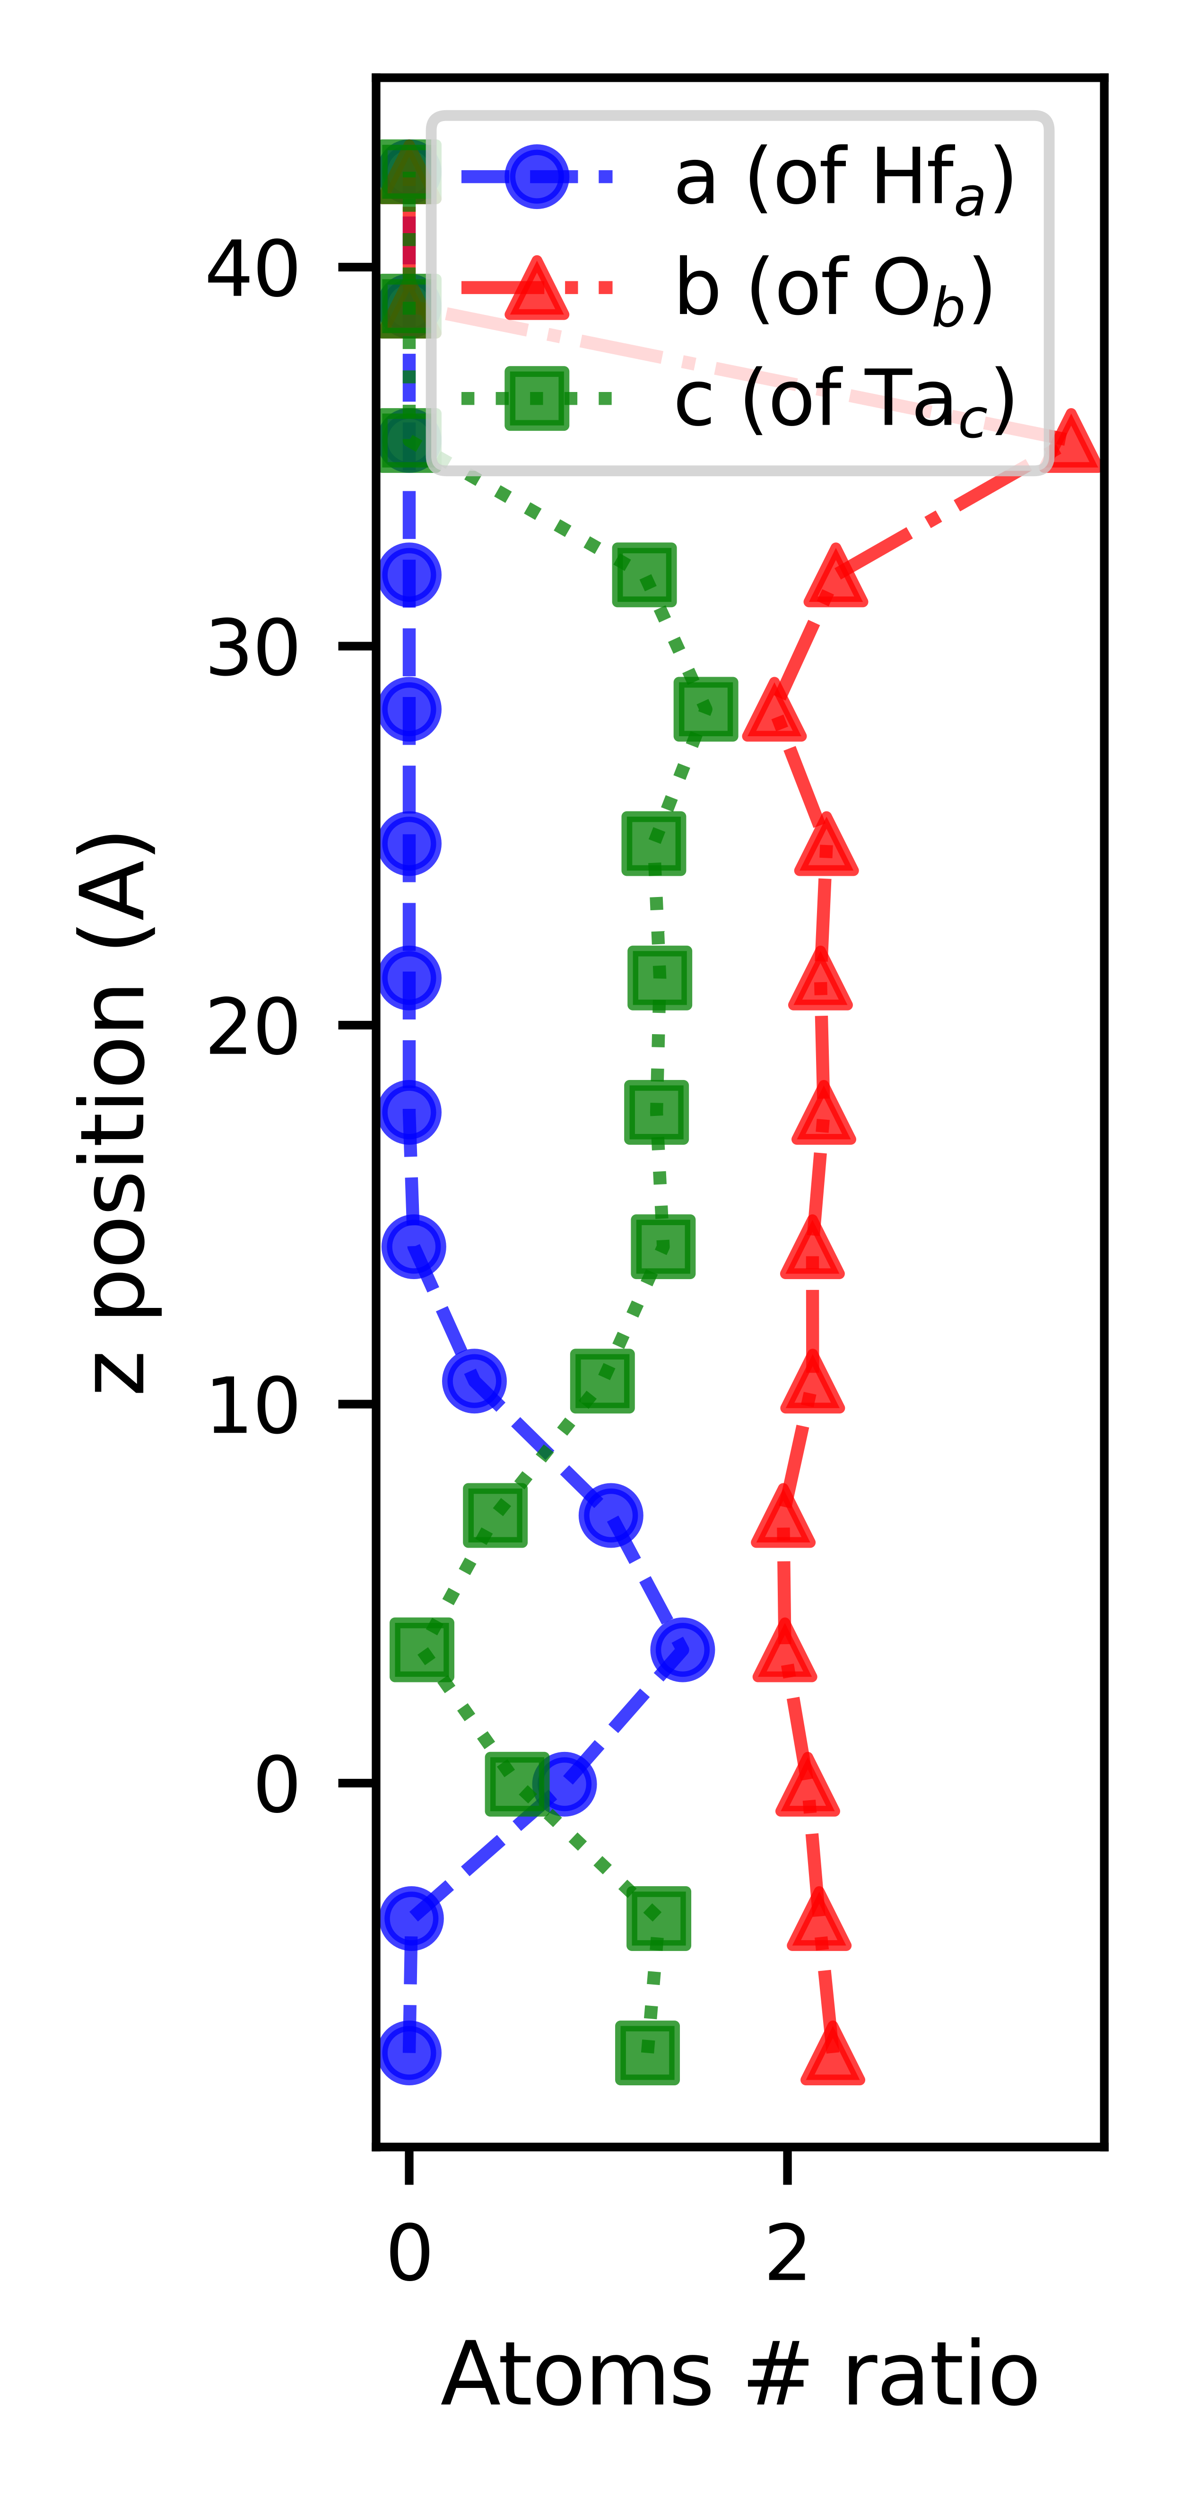 <?xml version="1.0" encoding="utf-8" standalone="no"?>
<!DOCTYPE svg PUBLIC "-//W3C//DTD SVG 1.1//EN"
  "http://www.w3.org/Graphics/SVG/1.1/DTD/svg11.dtd">
<svg xmlns:xlink="http://www.w3.org/1999/xlink" width="109.525pt" height="231.637pt" viewBox="0 0 109.525 231.637" xmlns="http://www.w3.org/2000/svg" version="1.1">
 <defs>
  <style type="text/css">*{stroke-linejoin: round; stroke-linecap: butt}</style>
 </defs>
 <g id="figure_1">
  <g id="patch_1">
   <path d="M 0 231.637 
L 109.525 231.637 
L 109.525 0 
L 0 0 
z
" style="fill: #ffffff"/>
  </g>
  <g id="axes_1">
   <g id="patch_2">
    <path d="M 34.85 198.92 
L 102.325 198.92 
L 102.325 7.2 
L 34.85 7.2 
z
" style="fill: #ffffff"/>
   </g>
   <g id="matplotlib.axis_1">
    <g id="xtick_1">
     <g id="line2d_1">
      <defs>
       <path id="md4d150d912" d="M 0 0 
L 0 3.5 
" style="stroke: #000000; stroke-width: 0.8"/>
      </defs>
      <g>
       <use xlink:href="#md4d150d912" x="37.917" y="198.92" style="stroke: #000000; stroke-width: 0.8"/>
      </g>
     </g>
     <g id="text_1">
      <!-- 0 -->
      <g transform="translate(35.69 211.239) scale(0.07 -0.07)">
       <defs>
        <path id="DejaVuSans-30" d="M 2034 4250 
Q 1547 4250 1301 3770 
Q 1056 3291 1056 2328 
Q 1056 1369 1301 889 
Q 1547 409 2034 409 
Q 2525 409 2770 889 
Q 3016 1369 3016 2328 
Q 3016 3291 2770 3770 
Q 2525 4250 2034 4250 
z
M 2034 4750 
Q 2819 4750 3233 4129 
Q 3647 3509 3647 2328 
Q 3647 1150 3233 529 
Q 2819 -91 2034 -91 
Q 1250 -91 836 529 
Q 422 1150 422 2328 
Q 422 3509 836 4129 
Q 1250 4750 2034 4750 
z
" transform="scale(0.016)"/>
       </defs>
       <use xlink:href="#DejaVuSans-30"/>
      </g>
     </g>
    </g>
    <g id="xtick_2">
     <g id="line2d_2">
      <g>
       <use xlink:href="#md4d150d912" x="72.969" y="198.92" style="stroke: #000000; stroke-width: 0.8"/>
      </g>
     </g>
     <g id="text_2">
      <!-- 2 -->
      <g transform="translate(70.742 211.239) scale(0.07 -0.07)">
       <defs>
        <path id="DejaVuSans-32" d="M 1228 531 
L 3431 531 
L 3431 0 
L 469 0 
L 469 531 
Q 828 903 1448 1529 
Q 2069 2156 2228 2338 
Q 2531 2678 2651 2914 
Q 2772 3150 2772 3378 
Q 2772 3750 2511 3984 
Q 2250 4219 1831 4219 
Q 1534 4219 1204 4116 
Q 875 4013 500 3803 
L 500 4441 
Q 881 4594 1212 4672 
Q 1544 4750 1819 4750 
Q 2544 4750 2975 4387 
Q 3406 4025 3406 3419 
Q 3406 3131 3298 2873 
Q 3191 2616 2906 2266 
Q 2828 2175 2409 1742 
Q 1991 1309 1228 531 
z
" transform="scale(0.016)"/>
       </defs>
       <use xlink:href="#DejaVuSans-32"/>
      </g>
     </g>
    </g>
    <g id="text_3">
     <!-- Atoms # ratio -->
     <g transform="translate(40.809 222.773) scale(0.08 -0.08)">
      <defs>
       <path id="DejaVuSans-41" d="M 2188 4044 
L 1331 1722 
L 3047 1722 
L 2188 4044 
z
M 1831 4666 
L 2547 4666 
L 4325 0 
L 3669 0 
L 3244 1197 
L 1141 1197 
L 716 0 
L 50 0 
L 1831 4666 
z
" transform="scale(0.016)"/>
       <path id="DejaVuSans-74" d="M 1172 4494 
L 1172 3500 
L 2356 3500 
L 2356 3053 
L 1172 3053 
L 1172 1153 
Q 1172 725 1289 603 
Q 1406 481 1766 481 
L 2356 481 
L 2356 0 
L 1766 0 
Q 1100 0 847 248 
Q 594 497 594 1153 
L 594 3053 
L 172 3053 
L 172 3500 
L 594 3500 
L 594 4494 
L 1172 4494 
z
" transform="scale(0.016)"/>
       <path id="DejaVuSans-6f" d="M 1959 3097 
Q 1497 3097 1228 2736 
Q 959 2375 959 1747 
Q 959 1119 1226 758 
Q 1494 397 1959 397 
Q 2419 397 2687 759 
Q 2956 1122 2956 1747 
Q 2956 2369 2687 2733 
Q 2419 3097 1959 3097 
z
M 1959 3584 
Q 2709 3584 3137 3096 
Q 3566 2609 3566 1747 
Q 3566 888 3137 398 
Q 2709 -91 1959 -91 
Q 1206 -91 779 398 
Q 353 888 353 1747 
Q 353 2609 779 3096 
Q 1206 3584 1959 3584 
z
" transform="scale(0.016)"/>
       <path id="DejaVuSans-6d" d="M 3328 2828 
Q 3544 3216 3844 3400 
Q 4144 3584 4550 3584 
Q 5097 3584 5394 3201 
Q 5691 2819 5691 2113 
L 5691 0 
L 5113 0 
L 5113 2094 
Q 5113 2597 4934 2840 
Q 4756 3084 4391 3084 
Q 3944 3084 3684 2787 
Q 3425 2491 3425 1978 
L 3425 0 
L 2847 0 
L 2847 2094 
Q 2847 2600 2669 2842 
Q 2491 3084 2119 3084 
Q 1678 3084 1418 2786 
Q 1159 2488 1159 1978 
L 1159 0 
L 581 0 
L 581 3500 
L 1159 3500 
L 1159 2956 
Q 1356 3278 1631 3431 
Q 1906 3584 2284 3584 
Q 2666 3584 2933 3390 
Q 3200 3197 3328 2828 
z
" transform="scale(0.016)"/>
       <path id="DejaVuSans-73" d="M 2834 3397 
L 2834 2853 
Q 2591 2978 2328 3040 
Q 2066 3103 1784 3103 
Q 1356 3103 1142 2972 
Q 928 2841 928 2578 
Q 928 2378 1081 2264 
Q 1234 2150 1697 2047 
L 1894 2003 
Q 2506 1872 2764 1633 
Q 3022 1394 3022 966 
Q 3022 478 2636 193 
Q 2250 -91 1575 -91 
Q 1294 -91 989 -36 
Q 684 19 347 128 
L 347 722 
Q 666 556 975 473 
Q 1284 391 1588 391 
Q 1994 391 2212 530 
Q 2431 669 2431 922 
Q 2431 1156 2273 1281 
Q 2116 1406 1581 1522 
L 1381 1569 
Q 847 1681 609 1914 
Q 372 2147 372 2553 
Q 372 3047 722 3315 
Q 1072 3584 1716 3584 
Q 2034 3584 2315 3537 
Q 2597 3491 2834 3397 
z
" transform="scale(0.016)"/>
       <path id="DejaVuSans-20" transform="scale(0.016)"/>
       <path id="DejaVuSans-23" d="M 3272 2816 
L 2363 2816 
L 2100 1772 
L 3016 1772 
L 3272 2816 
z
M 2803 4594 
L 2478 3297 
L 3391 3297 
L 3719 4594 
L 4219 4594 
L 3897 3297 
L 4872 3297 
L 4872 2816 
L 3775 2816 
L 3519 1772 
L 4513 1772 
L 4513 1294 
L 3397 1294 
L 3072 0 
L 2572 0 
L 2894 1294 
L 1978 1294 
L 1656 0 
L 1153 0 
L 1478 1294 
L 494 1294 
L 494 1772 
L 1594 1772 
L 1856 2816 
L 850 2816 
L 850 3297 
L 1978 3297 
L 2297 4594 
L 2803 4594 
z
" transform="scale(0.016)"/>
       <path id="DejaVuSans-72" d="M 2631 2963 
Q 2534 3019 2420 3045 
Q 2306 3072 2169 3072 
Q 1681 3072 1420 2755 
Q 1159 2438 1159 1844 
L 1159 0 
L 581 0 
L 581 3500 
L 1159 3500 
L 1159 2956 
Q 1341 3275 1631 3429 
Q 1922 3584 2338 3584 
Q 2397 3584 2469 3576 
Q 2541 3569 2628 3553 
L 2631 2963 
z
" transform="scale(0.016)"/>
       <path id="DejaVuSans-61" d="M 2194 1759 
Q 1497 1759 1228 1600 
Q 959 1441 959 1056 
Q 959 750 1161 570 
Q 1363 391 1709 391 
Q 2188 391 2477 730 
Q 2766 1069 2766 1631 
L 2766 1759 
L 2194 1759 
z
M 3341 1997 
L 3341 0 
L 2766 0 
L 2766 531 
Q 2569 213 2275 61 
Q 1981 -91 1556 -91 
Q 1019 -91 701 211 
Q 384 513 384 1019 
Q 384 1609 779 1909 
Q 1175 2209 1959 2209 
L 2766 2209 
L 2766 2266 
Q 2766 2663 2505 2880 
Q 2244 3097 1772 3097 
Q 1472 3097 1187 3025 
Q 903 2953 641 2809 
L 641 3341 
Q 956 3463 1253 3523 
Q 1550 3584 1831 3584 
Q 2591 3584 2966 3190 
Q 3341 2797 3341 1997 
z
" transform="scale(0.016)"/>
       <path id="DejaVuSans-69" d="M 603 3500 
L 1178 3500 
L 1178 0 
L 603 0 
L 603 3500 
z
M 603 4863 
L 1178 4863 
L 1178 4134 
L 603 4134 
L 603 4863 
z
" transform="scale(0.016)"/>
      </defs>
      <use xlink:href="#DejaVuSans-41"/>
      <use xlink:href="#DejaVuSans-74" transform="translate(66.658 0)"/>
      <use xlink:href="#DejaVuSans-6f" transform="translate(105.867 0)"/>
      <use xlink:href="#DejaVuSans-6d" transform="translate(167.049 0)"/>
      <use xlink:href="#DejaVuSans-73" transform="translate(264.461 0)"/>
      <use xlink:href="#DejaVuSans-20" transform="translate(316.561 0)"/>
      <use xlink:href="#DejaVuSans-23" transform="translate(348.348 0)"/>
      <use xlink:href="#DejaVuSans-20" transform="translate(432.137 0)"/>
      <use xlink:href="#DejaVuSans-72" transform="translate(463.924 0)"/>
      <use xlink:href="#DejaVuSans-61" transform="translate(505.037 0)"/>
      <use xlink:href="#DejaVuSans-74" transform="translate(566.316 0)"/>
      <use xlink:href="#DejaVuSans-69" transform="translate(605.525 0)"/>
      <use xlink:href="#DejaVuSans-6f" transform="translate(633.309 0)"/>
     </g>
    </g>
   </g>
   <g id="matplotlib.axis_2">
    <g id="ytick_1">
     <g id="line2d_3">
      <defs>
       <path id="md6491debe5" d="M 0 0 
L -3.5 0 
" style="stroke: #000000; stroke-width: 0.8"/>
      </defs>
      <g>
       <use xlink:href="#md6491debe5" x="34.85" y="165.206" style="stroke: #000000; stroke-width: 0.8"/>
      </g>
     </g>
     <g id="text_4">
      <!-- 0 -->
      <g transform="translate(23.396 167.866) scale(0.07 -0.07)">
       <use xlink:href="#DejaVuSans-30"/>
      </g>
     </g>
    </g>
    <g id="ytick_2">
     <g id="line2d_4">
      <g>
       <use xlink:href="#md6491debe5" x="34.85" y="130.092" style="stroke: #000000; stroke-width: 0.8"/>
      </g>
     </g>
     <g id="text_5">
      <!-- 10 -->
      <g transform="translate(18.942 132.752) scale(0.07 -0.07)">
       <defs>
        <path id="DejaVuSans-31" d="M 794 531 
L 1825 531 
L 1825 4091 
L 703 3866 
L 703 4441 
L 1819 4666 
L 2450 4666 
L 2450 531 
L 3481 531 
L 3481 0 
L 794 0 
L 794 531 
z
" transform="scale(0.016)"/>
       </defs>
       <use xlink:href="#DejaVuSans-31"/>
       <use xlink:href="#DejaVuSans-30" transform="translate(63.623 0)"/>
      </g>
     </g>
    </g>
    <g id="ytick_3">
     <g id="line2d_5">
      <g>
       <use xlink:href="#md6491debe5" x="34.85" y="94.979" style="stroke: #000000; stroke-width: 0.8"/>
      </g>
     </g>
     <g id="text_6">
      <!-- 20 -->
      <g transform="translate(18.942 97.638) scale(0.07 -0.07)">
       <use xlink:href="#DejaVuSans-32"/>
       <use xlink:href="#DejaVuSans-30" transform="translate(63.623 0)"/>
      </g>
     </g>
    </g>
    <g id="ytick_4">
     <g id="line2d_6">
      <g>
       <use xlink:href="#md6491debe5" x="34.85" y="59.865" style="stroke: #000000; stroke-width: 0.8"/>
      </g>
     </g>
     <g id="text_7">
      <!-- 30 -->
      <g transform="translate(18.942 62.524) scale(0.07 -0.07)">
       <defs>
        <path id="DejaVuSans-33" d="M 2597 2516 
Q 3050 2419 3304 2112 
Q 3559 1806 3559 1356 
Q 3559 666 3084 287 
Q 2609 -91 1734 -91 
Q 1441 -91 1130 -33 
Q 819 25 488 141 
L 488 750 
Q 750 597 1062 519 
Q 1375 441 1716 441 
Q 2309 441 2620 675 
Q 2931 909 2931 1356 
Q 2931 1769 2642 2001 
Q 2353 2234 1838 2234 
L 1294 2234 
L 1294 2753 
L 1863 2753 
Q 2328 2753 2575 2939 
Q 2822 3125 2822 3475 
Q 2822 3834 2567 4026 
Q 2313 4219 1838 4219 
Q 1578 4219 1281 4162 
Q 984 4106 628 3988 
L 628 4550 
Q 988 4650 1302 4700 
Q 1616 4750 1894 4750 
Q 2613 4750 3031 4423 
Q 3450 4097 3450 3541 
Q 3450 3153 3228 2886 
Q 3006 2619 2597 2516 
z
" transform="scale(0.016)"/>
       </defs>
       <use xlink:href="#DejaVuSans-33"/>
       <use xlink:href="#DejaVuSans-30" transform="translate(63.623 0)"/>
      </g>
     </g>
    </g>
    <g id="ytick_5">
     <g id="line2d_7">
      <g>
       <use xlink:href="#md6491debe5" x="34.85" y="24.751" style="stroke: #000000; stroke-width: 0.8"/>
      </g>
     </g>
     <g id="text_8">
      <!-- 40 -->
      <g transform="translate(18.942 27.41) scale(0.07 -0.07)">
       <defs>
        <path id="DejaVuSans-34" d="M 2419 4116 
L 825 1625 
L 2419 1625 
L 2419 4116 
z
M 2253 4666 
L 3047 4666 
L 3047 1625 
L 3713 1625 
L 3713 1100 
L 3047 1100 
L 3047 0 
L 2419 0 
L 2419 1100 
L 313 1100 
L 313 1709 
L 2253 4666 
z
" transform="scale(0.016)"/>
       </defs>
       <use xlink:href="#DejaVuSans-34"/>
       <use xlink:href="#DejaVuSans-30" transform="translate(63.623 0)"/>
      </g>
     </g>
    </g>
    <g id="text_9">
     <!-- z position (A) -->
     <g transform="translate(13.279 129.403) rotate(-90) scale(0.08 -0.08)">
      <defs>
       <path id="DejaVuSans-7a" d="M 353 3500 
L 3084 3500 
L 3084 2975 
L 922 459 
L 3084 459 
L 3084 0 
L 275 0 
L 275 525 
L 2438 3041 
L 353 3041 
L 353 3500 
z
" transform="scale(0.016)"/>
       <path id="DejaVuSans-70" d="M 1159 525 
L 1159 -1331 
L 581 -1331 
L 581 3500 
L 1159 3500 
L 1159 2969 
Q 1341 3281 1617 3432 
Q 1894 3584 2278 3584 
Q 2916 3584 3314 3078 
Q 3713 2572 3713 1747 
Q 3713 922 3314 415 
Q 2916 -91 2278 -91 
Q 1894 -91 1617 61 
Q 1341 213 1159 525 
z
M 3116 1747 
Q 3116 2381 2855 2742 
Q 2594 3103 2138 3103 
Q 1681 3103 1420 2742 
Q 1159 2381 1159 1747 
Q 1159 1113 1420 752 
Q 1681 391 2138 391 
Q 2594 391 2855 752 
Q 3116 1113 3116 1747 
z
" transform="scale(0.016)"/>
       <path id="DejaVuSans-6e" d="M 3513 2113 
L 3513 0 
L 2938 0 
L 2938 2094 
Q 2938 2591 2744 2837 
Q 2550 3084 2163 3084 
Q 1697 3084 1428 2787 
Q 1159 2491 1159 1978 
L 1159 0 
L 581 0 
L 581 3500 
L 1159 3500 
L 1159 2956 
Q 1366 3272 1645 3428 
Q 1925 3584 2291 3584 
Q 2894 3584 3203 3211 
Q 3513 2838 3513 2113 
z
" transform="scale(0.016)"/>
       <path id="DejaVuSans-28" d="M 1984 4856 
Q 1566 4138 1362 3434 
Q 1159 2731 1159 2009 
Q 1159 1288 1364 580 
Q 1569 -128 1984 -844 
L 1484 -844 
Q 1016 -109 783 600 
Q 550 1309 550 2009 
Q 550 2706 781 3412 
Q 1013 4119 1484 4856 
L 1984 4856 
z
" transform="scale(0.016)"/>
       <path id="DejaVuSans-29" d="M 513 4856 
L 1013 4856 
Q 1481 4119 1714 3412 
Q 1947 2706 1947 2009 
Q 1947 1309 1714 600 
Q 1481 -109 1013 -844 
L 513 -844 
Q 928 -128 1133 580 
Q 1338 1288 1338 2009 
Q 1338 2731 1133 3434 
Q 928 4138 513 4856 
z
" transform="scale(0.016)"/>
      </defs>
      <use xlink:href="#DejaVuSans-7a"/>
      <use xlink:href="#DejaVuSans-20" transform="translate(52.49 0)"/>
      <use xlink:href="#DejaVuSans-70" transform="translate(84.277 0)"/>
      <use xlink:href="#DejaVuSans-6f" transform="translate(147.754 0)"/>
      <use xlink:href="#DejaVuSans-73" transform="translate(208.936 0)"/>
      <use xlink:href="#DejaVuSans-69" transform="translate(261.035 0)"/>
      <use xlink:href="#DejaVuSans-74" transform="translate(288.818 0)"/>
      <use xlink:href="#DejaVuSans-69" transform="translate(328.027 0)"/>
      <use xlink:href="#DejaVuSans-6f" transform="translate(355.811 0)"/>
      <use xlink:href="#DejaVuSans-6e" transform="translate(416.992 0)"/>
      <use xlink:href="#DejaVuSans-20" transform="translate(480.371 0)"/>
      <use xlink:href="#DejaVuSans-28" transform="translate(512.158 0)"/>
      <use xlink:href="#DejaVuSans-41" transform="translate(551.172 0)"/>
      <use xlink:href="#DejaVuSans-29" transform="translate(619.58 0)"/>
     </g>
    </g>
   </g>
   <g id="line2d_8">
    <path d="M 37.917 190.205 
L 38.129 177.756 
L 52.313 165.307 
L 63.259 152.857 
L 56.616 140.408 
L 43.962 127.959 
L 38.349 115.509 
L 37.917 103.06 
L 37.917 90.611 
L 37.917 78.161 
L 37.917 65.712 
L 37.917 53.263 
L 37.917 40.813 
L 37.917 28.364 
L 37.917 15.915 
" clip-path="url(#p26411e6cbf)" style="fill: none; stroke-dasharray: 4.44,1.92; stroke-dashoffset: 0; stroke: #0000ff; stroke-opacity: 0.75; stroke-width: 1.2"/>
    <defs>
     <path id="m2b84cea4f2" d="M 0 2.5 
C 0.663 2.5 1.299 2.237 1.768 1.768 
C 2.237 1.299 2.5 0.663 2.5 0 
C 2.5 -0.663 2.237 -1.299 1.768 -1.768 
C 1.299 -2.237 0.663 -2.5 0 -2.5 
C -0.663 -2.5 -1.299 -2.237 -1.768 -1.768 
C -2.237 -1.299 -2.5 -0.663 -2.5 0 
C -2.5 0.663 -2.237 1.299 -1.768 1.768 
C -1.299 2.237 -0.663 2.5 0 2.5 
z
" style="stroke: #0000ff; stroke-opacity: 0.75"/>
    </defs>
    <g clip-path="url(#p26411e6cbf)">
     <use xlink:href="#m2b84cea4f2" x="37.917" y="190.205" style="fill: #0000ff; fill-opacity: 0.75; stroke: #0000ff; stroke-opacity: 0.75"/>
     <use xlink:href="#m2b84cea4f2" x="38.129" y="177.756" style="fill: #0000ff; fill-opacity: 0.75; stroke: #0000ff; stroke-opacity: 0.75"/>
     <use xlink:href="#m2b84cea4f2" x="52.313" y="165.307" style="fill: #0000ff; fill-opacity: 0.75; stroke: #0000ff; stroke-opacity: 0.75"/>
     <use xlink:href="#m2b84cea4f2" x="63.259" y="152.857" style="fill: #0000ff; fill-opacity: 0.75; stroke: #0000ff; stroke-opacity: 0.75"/>
     <use xlink:href="#m2b84cea4f2" x="56.616" y="140.408" style="fill: #0000ff; fill-opacity: 0.75; stroke: #0000ff; stroke-opacity: 0.75"/>
     <use xlink:href="#m2b84cea4f2" x="43.962" y="127.959" style="fill: #0000ff; fill-opacity: 0.75; stroke: #0000ff; stroke-opacity: 0.75"/>
     <use xlink:href="#m2b84cea4f2" x="38.349" y="115.509" style="fill: #0000ff; fill-opacity: 0.75; stroke: #0000ff; stroke-opacity: 0.75"/>
     <use xlink:href="#m2b84cea4f2" x="37.917" y="103.06" style="fill: #0000ff; fill-opacity: 0.75; stroke: #0000ff; stroke-opacity: 0.75"/>
     <use xlink:href="#m2b84cea4f2" x="37.917" y="90.611" style="fill: #0000ff; fill-opacity: 0.75; stroke: #0000ff; stroke-opacity: 0.75"/>
     <use xlink:href="#m2b84cea4f2" x="37.917" y="78.161" style="fill: #0000ff; fill-opacity: 0.75; stroke: #0000ff; stroke-opacity: 0.75"/>
     <use xlink:href="#m2b84cea4f2" x="37.917" y="65.712" style="fill: #0000ff; fill-opacity: 0.75; stroke: #0000ff; stroke-opacity: 0.75"/>
     <use xlink:href="#m2b84cea4f2" x="37.917" y="53.263" style="fill: #0000ff; fill-opacity: 0.75; stroke: #0000ff; stroke-opacity: 0.75"/>
     <use xlink:href="#m2b84cea4f2" x="37.917" y="40.813" style="fill: #0000ff; fill-opacity: 0.75; stroke: #0000ff; stroke-opacity: 0.75"/>
     <use xlink:href="#m2b84cea4f2" x="37.917" y="28.364" style="fill: #0000ff; fill-opacity: 0.75; stroke: #0000ff; stroke-opacity: 0.75"/>
     <use xlink:href="#m2b84cea4f2" x="37.917" y="15.915" style="fill: #0000ff; fill-opacity: 0.75; stroke: #0000ff; stroke-opacity: 0.75"/>
    </g>
   </g>
   <g id="line2d_9">
    <path d="M 77.175 190.205 
L 75.91 177.756 
L 74.847 165.307 
L 72.732 152.857 
L 72.578 140.408 
L 75.304 127.959 
L 75.283 115.509 
L 76.339 103.06 
L 76.03 90.611 
L 76.588 78.161 
L 71.76 65.712 
L 77.457 53.263 
L 99.258 40.813 
L 37.917 28.364 
L 37.917 15.915 
" clip-path="url(#p26411e6cbf)" style="fill: none; stroke-dasharray: 7.68,1.92,1.2,1.92; stroke-dashoffset: 0; stroke: #ff0000; stroke-opacity: 0.75; stroke-width: 1.2"/>
    <defs>
     <path id="m2f870208c5" d="M 0 -2.5 
L -2.5 2.5 
L 2.5 2.5 
z
" style="stroke: #ff0000; stroke-opacity: 0.75; stroke-linejoin: miter"/>
    </defs>
    <g clip-path="url(#p26411e6cbf)">
     <use xlink:href="#m2f870208c5" x="77.175" y="190.205" style="fill: #ff0000; fill-opacity: 0.75; stroke: #ff0000; stroke-opacity: 0.75; stroke-linejoin: miter"/>
     <use xlink:href="#m2f870208c5" x="75.91" y="177.756" style="fill: #ff0000; fill-opacity: 0.75; stroke: #ff0000; stroke-opacity: 0.75; stroke-linejoin: miter"/>
     <use xlink:href="#m2f870208c5" x="74.847" y="165.307" style="fill: #ff0000; fill-opacity: 0.75; stroke: #ff0000; stroke-opacity: 0.75; stroke-linejoin: miter"/>
     <use xlink:href="#m2f870208c5" x="72.732" y="152.857" style="fill: #ff0000; fill-opacity: 0.75; stroke: #ff0000; stroke-opacity: 0.75; stroke-linejoin: miter"/>
     <use xlink:href="#m2f870208c5" x="72.578" y="140.408" style="fill: #ff0000; fill-opacity: 0.75; stroke: #ff0000; stroke-opacity: 0.75; stroke-linejoin: miter"/>
     <use xlink:href="#m2f870208c5" x="75.304" y="127.959" style="fill: #ff0000; fill-opacity: 0.75; stroke: #ff0000; stroke-opacity: 0.75; stroke-linejoin: miter"/>
     <use xlink:href="#m2f870208c5" x="75.283" y="115.509" style="fill: #ff0000; fill-opacity: 0.75; stroke: #ff0000; stroke-opacity: 0.75; stroke-linejoin: miter"/>
     <use xlink:href="#m2f870208c5" x="76.339" y="103.06" style="fill: #ff0000; fill-opacity: 0.75; stroke: #ff0000; stroke-opacity: 0.75; stroke-linejoin: miter"/>
     <use xlink:href="#m2f870208c5" x="76.03" y="90.611" style="fill: #ff0000; fill-opacity: 0.75; stroke: #ff0000; stroke-opacity: 0.75; stroke-linejoin: miter"/>
     <use xlink:href="#m2f870208c5" x="76.588" y="78.161" style="fill: #ff0000; fill-opacity: 0.75; stroke: #ff0000; stroke-opacity: 0.75; stroke-linejoin: miter"/>
     <use xlink:href="#m2f870208c5" x="71.76" y="65.712" style="fill: #ff0000; fill-opacity: 0.75; stroke: #ff0000; stroke-opacity: 0.75; stroke-linejoin: miter"/>
     <use xlink:href="#m2f870208c5" x="77.457" y="53.263" style="fill: #ff0000; fill-opacity: 0.75; stroke: #ff0000; stroke-opacity: 0.75; stroke-linejoin: miter"/>
     <use xlink:href="#m2f870208c5" x="99.258" y="40.813" style="fill: #ff0000; fill-opacity: 0.75; stroke: #ff0000; stroke-opacity: 0.75; stroke-linejoin: miter"/>
     <use xlink:href="#m2f870208c5" x="37.917" y="28.364" style="fill: #ff0000; fill-opacity: 0.75; stroke: #ff0000; stroke-opacity: 0.75; stroke-linejoin: miter"/>
     <use xlink:href="#m2f870208c5" x="37.917" y="15.915" style="fill: #ff0000; fill-opacity: 0.75; stroke: #ff0000; stroke-opacity: 0.75; stroke-linejoin: miter"/>
    </g>
   </g>
   <g id="line2d_10">
    <path d="M 60 190.205 
L 61.053 177.756 
L 47.932 165.307 
L 39.101 152.857 
L 45.898 140.408 
L 55.827 127.959 
L 61.46 115.509 
L 60.836 103.06 
L 61.145 90.611 
L 60.587 78.161 
L 65.415 65.712 
L 59.718 53.263 
L 37.917 40.813 
L 37.917 28.364 
L 37.917 15.915 
" clip-path="url(#p26411e6cbf)" style="fill: none; stroke-dasharray: 1.2,1.98; stroke-dashoffset: 0; stroke: #008000; stroke-opacity: 0.75; stroke-width: 1.2"/>
    <defs>
     <path id="mf2dd2c9baf" d="M -2.5 2.5 
L 2.5 2.5 
L 2.5 -2.5 
L -2.5 -2.5 
z
" style="stroke: #008000; stroke-opacity: 0.75; stroke-linejoin: miter"/>
    </defs>
    <g clip-path="url(#p26411e6cbf)">
     <use xlink:href="#mf2dd2c9baf" x="60" y="190.205" style="fill: #008000; fill-opacity: 0.75; stroke: #008000; stroke-opacity: 0.75; stroke-linejoin: miter"/>
     <use xlink:href="#mf2dd2c9baf" x="61.053" y="177.756" style="fill: #008000; fill-opacity: 0.75; stroke: #008000; stroke-opacity: 0.75; stroke-linejoin: miter"/>
     <use xlink:href="#mf2dd2c9baf" x="47.932" y="165.307" style="fill: #008000; fill-opacity: 0.75; stroke: #008000; stroke-opacity: 0.75; stroke-linejoin: miter"/>
     <use xlink:href="#mf2dd2c9baf" x="39.101" y="152.857" style="fill: #008000; fill-opacity: 0.75; stroke: #008000; stroke-opacity: 0.75; stroke-linejoin: miter"/>
     <use xlink:href="#mf2dd2c9baf" x="45.898" y="140.408" style="fill: #008000; fill-opacity: 0.75; stroke: #008000; stroke-opacity: 0.75; stroke-linejoin: miter"/>
     <use xlink:href="#mf2dd2c9baf" x="55.827" y="127.959" style="fill: #008000; fill-opacity: 0.75; stroke: #008000; stroke-opacity: 0.75; stroke-linejoin: miter"/>
     <use xlink:href="#mf2dd2c9baf" x="61.46" y="115.509" style="fill: #008000; fill-opacity: 0.75; stroke: #008000; stroke-opacity: 0.75; stroke-linejoin: miter"/>
     <use xlink:href="#mf2dd2c9baf" x="60.836" y="103.06" style="fill: #008000; fill-opacity: 0.75; stroke: #008000; stroke-opacity: 0.75; stroke-linejoin: miter"/>
     <use xlink:href="#mf2dd2c9baf" x="61.145" y="90.611" style="fill: #008000; fill-opacity: 0.75; stroke: #008000; stroke-opacity: 0.75; stroke-linejoin: miter"/>
     <use xlink:href="#mf2dd2c9baf" x="60.587" y="78.161" style="fill: #008000; fill-opacity: 0.75; stroke: #008000; stroke-opacity: 0.75; stroke-linejoin: miter"/>
     <use xlink:href="#mf2dd2c9baf" x="65.415" y="65.712" style="fill: #008000; fill-opacity: 0.75; stroke: #008000; stroke-opacity: 0.75; stroke-linejoin: miter"/>
     <use xlink:href="#mf2dd2c9baf" x="59.718" y="53.263" style="fill: #008000; fill-opacity: 0.75; stroke: #008000; stroke-opacity: 0.75; stroke-linejoin: miter"/>
     <use xlink:href="#mf2dd2c9baf" x="37.917" y="40.813" style="fill: #008000; fill-opacity: 0.75; stroke: #008000; stroke-opacity: 0.75; stroke-linejoin: miter"/>
     <use xlink:href="#mf2dd2c9baf" x="37.917" y="28.364" style="fill: #008000; fill-opacity: 0.75; stroke: #008000; stroke-opacity: 0.75; stroke-linejoin: miter"/>
     <use xlink:href="#mf2dd2c9baf" x="37.917" y="15.915" style="fill: #008000; fill-opacity: 0.75; stroke: #008000; stroke-opacity: 0.75; stroke-linejoin: miter"/>
    </g>
   </g>
   <g id="patch_3">
    <path d="M 34.85 198.92 
L 34.85 7.2 
" style="fill: none; stroke: #000000; stroke-width: 0.8; stroke-linejoin: miter; stroke-linecap: square"/>
   </g>
   <g id="patch_4">
    <path d="M 102.325 198.92 
L 102.325 7.2 
" style="fill: none; stroke: #000000; stroke-width: 0.8; stroke-linejoin: miter; stroke-linecap: square"/>
   </g>
   <g id="patch_5">
    <path d="M 34.85 198.92 
L 102.325 198.92 
" style="fill: none; stroke: #000000; stroke-width: 0.8; stroke-linejoin: miter; stroke-linecap: square"/>
   </g>
   <g id="patch_6">
    <path d="M 34.85 7.2 
L 102.325 7.2 
" style="fill: none; stroke: #000000; stroke-width: 0.8; stroke-linejoin: miter; stroke-linecap: square"/>
   </g>
   <g id="legend_1">
    <g id="patch_7">
     <path d="M 41.358 43.624 
L 95.817 43.624 
Q 97.218 43.624 97.218 42.224 
L 97.218 12.1 
Q 97.218 10.7 95.817 10.7 
L 41.358 10.7 
Q 39.958 10.7 39.958 12.1 
L 39.958 42.224 
Q 39.958 43.624 41.358 43.624 
z
" style="fill: #ffffff; opacity: 0.8; stroke: #cccccc; stroke-linejoin: miter"/>
    </g>
    <g id="line2d_11">
     <path d="M 42.758 16.369 
L 49.758 16.369 
L 56.758 16.369 
" style="fill: none; stroke-dasharray: 4.44,1.92; stroke-dashoffset: 0; stroke: #0000ff; stroke-opacity: 0.75; stroke-width: 1.2"/>
     <g>
      <use xlink:href="#m2b84cea4f2" x="49.758" y="16.369" style="fill: #0000ff; fill-opacity: 0.75; stroke: #0000ff; stroke-opacity: 0.75"/>
     </g>
    </g>
    <g id="text_10">
     <!-- a (of Hf$_a$) -->
     <g transform="translate(62.358 18.819) scale(0.07 -0.07)">
      <defs>
       <path id="DejaVuSans-66" d="M 2375 4863 
L 2375 4384 
L 1825 4384 
Q 1516 4384 1395 4259 
Q 1275 4134 1275 3809 
L 1275 3500 
L 2222 3500 
L 2222 3053 
L 1275 3053 
L 1275 0 
L 697 0 
L 697 3053 
L 147 3053 
L 147 3500 
L 697 3500 
L 697 3744 
Q 697 4328 969 4595 
Q 1241 4863 1831 4863 
L 2375 4863 
z
" transform="scale(0.016)"/>
       <path id="DejaVuSans-48" d="M 628 4666 
L 1259 4666 
L 1259 2753 
L 3553 2753 
L 3553 4666 
L 4184 4666 
L 4184 0 
L 3553 0 
L 3553 2222 
L 1259 2222 
L 1259 0 
L 628 0 
L 628 4666 
z
" transform="scale(0.016)"/>
       <path id="DejaVuSans-Oblique-61" d="M 3438 1997 
L 3047 0 
L 2472 0 
L 2578 531 
Q 2325 219 2001 64 
Q 1678 -91 1281 -91 
Q 834 -91 548 182 
Q 263 456 263 884 
Q 263 1497 752 1853 
Q 1241 2209 2100 2209 
L 2900 2209 
L 2931 2363 
Q 2938 2388 2941 2417 
Q 2944 2447 2944 2509 
Q 2944 2788 2717 2942 
Q 2491 3097 2081 3097 
Q 1800 3097 1504 3025 
Q 1209 2953 897 2809 
L 997 3341 
Q 1322 3463 1633 3523 
Q 1944 3584 2234 3584 
Q 2853 3584 3176 3315 
Q 3500 3047 3500 2534 
Q 3500 2431 3484 2292 
Q 3469 2153 3438 1997 
z
M 2816 1759 
L 2241 1759 
Q 1534 1759 1195 1570 
Q 856 1381 856 984 
Q 856 709 1029 553 
Q 1203 397 1509 397 
Q 1978 397 2328 733 
Q 2678 1069 2791 1631 
L 2816 1759 
z
" transform="scale(0.016)"/>
      </defs>
      <use xlink:href="#DejaVuSans-61" transform="translate(0 0.016)"/>
      <use xlink:href="#DejaVuSans-20" transform="translate(61.279 0.016)"/>
      <use xlink:href="#DejaVuSans-28" transform="translate(93.066 0.016)"/>
      <use xlink:href="#DejaVuSans-6f" transform="translate(132.08 0.016)"/>
      <use xlink:href="#DejaVuSans-66" transform="translate(193.262 0.016)"/>
      <use xlink:href="#DejaVuSans-20" transform="translate(228.467 0.016)"/>
      <use xlink:href="#DejaVuSans-48" transform="translate(260.254 0.016)"/>
      <use xlink:href="#DejaVuSans-66" transform="translate(335.449 0.016)"/>
      <use xlink:href="#DejaVuSans-Oblique-61" transform="translate(371.611 -16.391) scale(0.7)"/>
      <use xlink:href="#DejaVuSans-29" transform="translate(417.241 0.016)"/>
     </g>
    </g>
    <g id="line2d_12">
     <path d="M 42.758 26.644 
L 49.758 26.644 
L 56.758 26.644 
" style="fill: none; stroke-dasharray: 7.68,1.92,1.2,1.92; stroke-dashoffset: 0; stroke: #ff0000; stroke-opacity: 0.75; stroke-width: 1.2"/>
     <g>
      <use xlink:href="#m2f870208c5" x="49.758" y="26.644" style="fill: #ff0000; fill-opacity: 0.75; stroke: #ff0000; stroke-opacity: 0.75; stroke-linejoin: miter"/>
     </g>
    </g>
    <g id="text_11">
     <!-- b (of O$_b$) -->
     <g transform="translate(62.358 29.094) scale(0.07 -0.07)">
      <defs>
       <path id="DejaVuSans-62" d="M 3116 1747 
Q 3116 2381 2855 2742 
Q 2594 3103 2138 3103 
Q 1681 3103 1420 2742 
Q 1159 2381 1159 1747 
Q 1159 1113 1420 752 
Q 1681 391 2138 391 
Q 2594 391 2855 752 
Q 3116 1113 3116 1747 
z
M 1159 2969 
Q 1341 3281 1617 3432 
Q 1894 3584 2278 3584 
Q 2916 3584 3314 3078 
Q 3713 2572 3713 1747 
Q 3713 922 3314 415 
Q 2916 -91 2278 -91 
Q 1894 -91 1617 61 
Q 1341 213 1159 525 
L 1159 0 
L 581 0 
L 581 4863 
L 1159 4863 
L 1159 2969 
z
" transform="scale(0.016)"/>
       <path id="DejaVuSans-4f" d="M 2522 4238 
Q 1834 4238 1429 3725 
Q 1025 3213 1025 2328 
Q 1025 1447 1429 934 
Q 1834 422 2522 422 
Q 3209 422 3611 934 
Q 4013 1447 4013 2328 
Q 4013 3213 3611 3725 
Q 3209 4238 2522 4238 
z
M 2522 4750 
Q 3503 4750 4090 4092 
Q 4678 3434 4678 2328 
Q 4678 1225 4090 567 
Q 3503 -91 2522 -91 
Q 1538 -91 948 565 
Q 359 1222 359 2328 
Q 359 3434 948 4092 
Q 1538 4750 2522 4750 
z
" transform="scale(0.016)"/>
       <path id="DejaVuSans-Oblique-62" d="M 3169 2138 
Q 3169 2591 2961 2847 
Q 2753 3103 2388 3103 
Q 2122 3103 1889 2973 
Q 1656 2844 1484 2597 
Q 1303 2338 1198 1995 
Q 1094 1653 1094 1313 
Q 1094 881 1298 636 
Q 1503 391 1863 391 
Q 2134 391 2365 517 
Q 2597 644 2772 891 
Q 2950 1147 3059 1487 
Q 3169 1828 3169 2138 
z
M 1381 2969 
Q 1594 3256 1914 3420 
Q 2234 3584 2584 3584 
Q 3122 3584 3439 3221 
Q 3756 2859 3756 2241 
Q 3756 1734 3570 1259 
Q 3384 784 3041 416 
Q 2816 172 2522 40 
Q 2228 -91 1906 -91 
Q 1566 -91 1316 65 
Q 1066 222 909 531 
L 806 0 
L 231 0 
L 1178 4863 
L 1753 4863 
L 1381 2969 
z
" transform="scale(0.016)"/>
      </defs>
      <use xlink:href="#DejaVuSans-62" transform="translate(0 0.016)"/>
      <use xlink:href="#DejaVuSans-20" transform="translate(63.477 0.016)"/>
      <use xlink:href="#DejaVuSans-28" transform="translate(95.264 0.016)"/>
      <use xlink:href="#DejaVuSans-6f" transform="translate(134.277 0.016)"/>
      <use xlink:href="#DejaVuSans-66" transform="translate(195.459 0.016)"/>
      <use xlink:href="#DejaVuSans-20" transform="translate(230.664 0.016)"/>
      <use xlink:href="#DejaVuSans-4f" transform="translate(262.451 0.016)"/>
      <use xlink:href="#DejaVuSans-Oblique-62" transform="translate(342.119 -16.391) scale(0.7)"/>
      <use xlink:href="#DejaVuSans-29" transform="translate(389.287 0.016)"/>
     </g>
    </g>
    <g id="line2d_13">
     <path d="M 42.758 36.918 
L 49.758 36.918 
L 56.758 36.918 
" style="fill: none; stroke-dasharray: 1.2,1.98; stroke-dashoffset: 0; stroke: #008000; stroke-opacity: 0.75; stroke-width: 1.2"/>
     <g>
      <use xlink:href="#mf2dd2c9baf" x="49.758" y="36.918" style="fill: #008000; fill-opacity: 0.75; stroke: #008000; stroke-opacity: 0.75; stroke-linejoin: miter"/>
     </g>
    </g>
    <g id="text_12">
     <!-- c (of Ta$_c$) -->
     <g transform="translate(62.358 39.368) scale(0.07 -0.07)">
      <defs>
       <path id="DejaVuSans-63" d="M 3122 3366 
L 3122 2828 
Q 2878 2963 2633 3030 
Q 2388 3097 2138 3097 
Q 1578 3097 1268 2742 
Q 959 2388 959 1747 
Q 959 1106 1268 751 
Q 1578 397 2138 397 
Q 2388 397 2633 464 
Q 2878 531 3122 666 
L 3122 134 
Q 2881 22 2623 -34 
Q 2366 -91 2075 -91 
Q 1284 -91 818 406 
Q 353 903 353 1747 
Q 353 2603 823 3093 
Q 1294 3584 2113 3584 
Q 2378 3584 2631 3529 
Q 2884 3475 3122 3366 
z
" transform="scale(0.016)"/>
       <path id="DejaVuSans-54" d="M -19 4666 
L 3928 4666 
L 3928 4134 
L 2272 4134 
L 2272 0 
L 1638 0 
L 1638 4134 
L -19 4134 
L -19 4666 
z
" transform="scale(0.016)"/>
       <path id="DejaVuSans-Oblique-63" d="M 3431 3366 
L 3316 2797 
Q 3109 2947 2876 3022 
Q 2644 3097 2394 3097 
Q 2119 3097 1870 3000 
Q 1622 2903 1453 2725 
Q 1184 2453 1037 2087 
Q 891 1722 891 1331 
Q 891 859 1127 628 
Q 1363 397 1844 397 
Q 2081 397 2348 469 
Q 2616 541 2906 684 
L 2797 116 
Q 2547 13 2283 -39 
Q 2019 -91 1741 -91 
Q 1044 -91 669 257 
Q 294 606 294 1253 
Q 294 1797 489 2255 
Q 684 2713 1069 3078 
Q 1331 3328 1684 3456 
Q 2038 3584 2456 3584 
Q 2700 3584 2940 3529 
Q 3181 3475 3431 3366 
z
" transform="scale(0.016)"/>
      </defs>
      <use xlink:href="#DejaVuSans-63" transform="translate(0 0.016)"/>
      <use xlink:href="#DejaVuSans-20" transform="translate(54.98 0.016)"/>
      <use xlink:href="#DejaVuSans-28" transform="translate(86.768 0.016)"/>
      <use xlink:href="#DejaVuSans-6f" transform="translate(125.781 0.016)"/>
      <use xlink:href="#DejaVuSans-66" transform="translate(186.963 0.016)"/>
      <use xlink:href="#DejaVuSans-20" transform="translate(222.168 0.016)"/>
      <use xlink:href="#DejaVuSans-54" transform="translate(253.955 0.016)"/>
      <use xlink:href="#DejaVuSans-61" transform="translate(315.039 0.016)"/>
      <use xlink:href="#DejaVuSans-Oblique-63" transform="translate(377.275 -16.391) scale(0.7)"/>
      <use xlink:href="#DejaVuSans-29" transform="translate(418.496 0.016)"/>
     </g>
    </g>
   </g>
  </g>
 </g>
 <defs>
  <clipPath id="p26411e6cbf">
   <rect x="34.85" y="7.2" width="67.475" height="191.72"/>
  </clipPath>
 </defs>
</svg>
